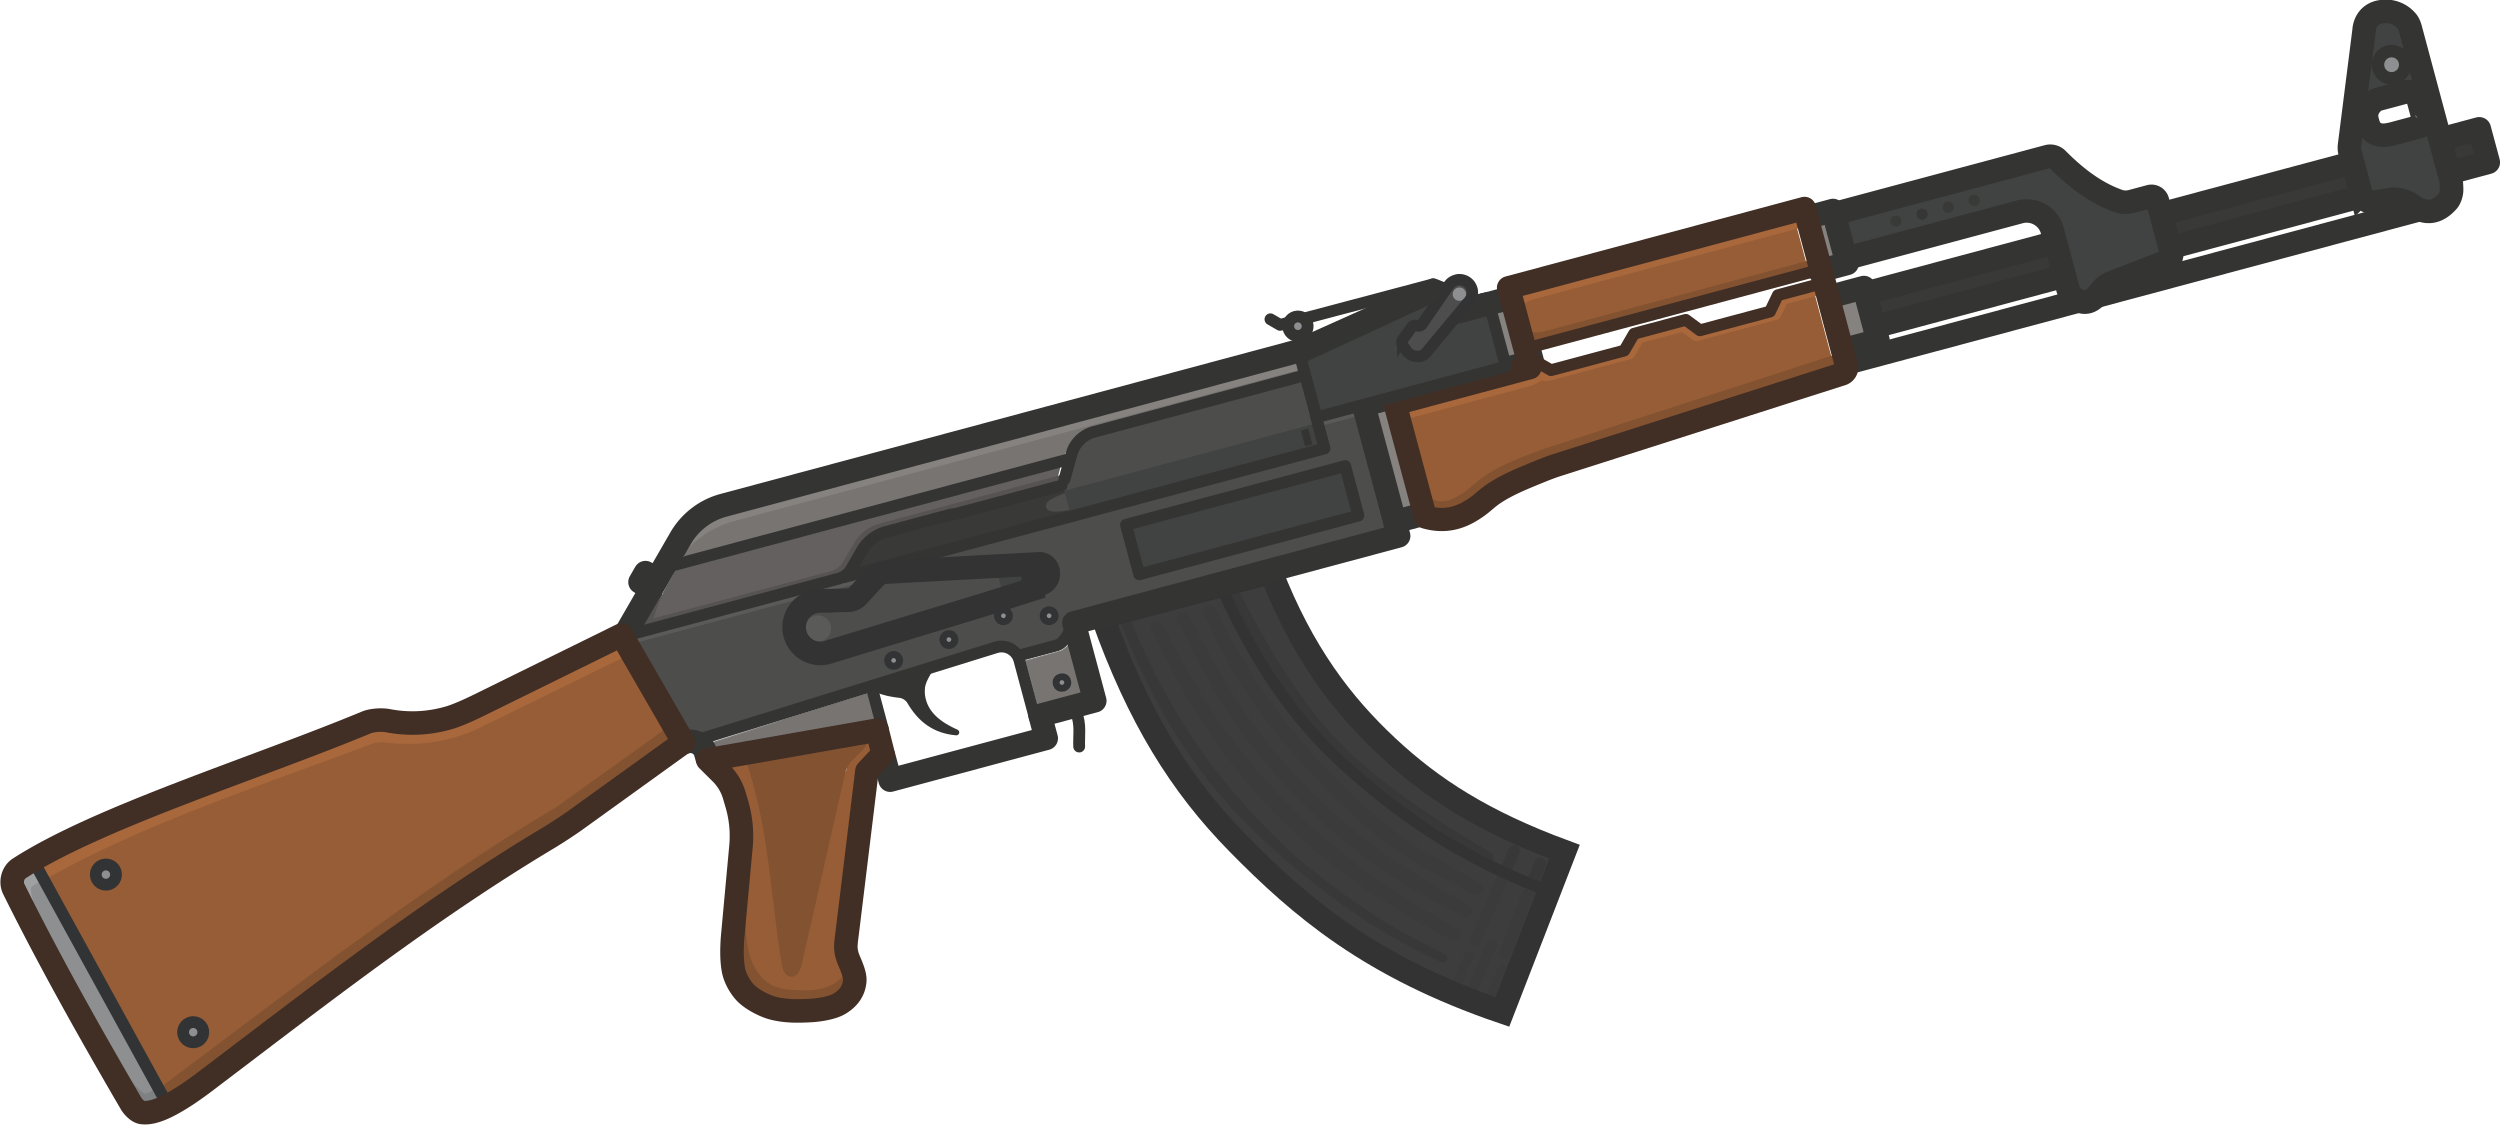 <svg xmlns="http://www.w3.org/2000/svg" xml:space="preserve" width="123.33" height="55.523" viewBox="0 0 32.631 14.69"><g style="display:inline" transform="rotate(15 43.086 17.143)"><path fill="#3d3d3d" d="M13.017 15.787c.793 1.15 1.554 1.858 2.464 2.395 1.012.597 2.093 1.114 3.91 1.236l.242-2.23c-1.124-.103-1.88-.346-2.587-.723-.716-.382-1.386-.896-2.057-1.809Z" style="display:inline;stroke-width:.258"/><path fill="#3d3d3d" d="M19.577 17.74c-1.238-.118-2.182-.472-3.038-.915-.795-.412-1.474-1.01-2.14-1.83l.59-.338c.671.916 1.342 1.431 2.06 1.814.706.377 1.463.62 2.587.723z" style="display:inline;stroke-width:.258"/><path fill="#3b3b3b" d="m18.764 19.358.075-.518a.061.061 0 1 0-.122-.017l-.074.518zM18.987 19.384l.11-.766a.07.07 0 1 0-.138-.02l-.11.77z" style="display:inline;stroke-width:.258"/><path fill="#383838" d="m19.024 17.67-.148-.026.044-.307a.075.075 0 1 1 .149.021zM19.257 17.704l.033-.293a.075.075 0 0 1 .15.016l-.033.295z" style="display:inline;stroke-width:.258"/><path fill="#3b3b3b" d="m19.232 19.406.059-.527a.056.056 0 0 0-.111-.012l-.059.53zM13.811 15.689c-.076-.087-.2.022-.141.091.737.87 1.417 1.444 2.152 1.883.738.442 1.572.78 2.676 1.019.111.024.148-.14.03-.168-1.09-.265-1.858-.59-2.557-1-.747-.439-1.423-.992-2.16-1.825" style="display:inline;stroke-width:.258"/><path fill="#3b3b3b" d="M14.112 15.484c-.076-.086-.2.023-.142.092.738.869 1.335 1.373 2.069 1.813.738.442 1.425.72 2.53.96.11.024.147-.14.029-.169-1.09-.264-1.712-.511-2.41-.922-.748-.439-1.34-.94-2.076-1.774" style="display:inline;stroke-width:.258"/><path fill="#3b3b3b" d="M14.417 15.308c-.076-.086-.2.023-.141.092.687.863 1.373 1.344 2.107 1.784.739.442 1.152.61 2.256.849.112.024.149-.14.03-.168-1.09-.265-1.439-.401-2.137-.812a8.1 8.1 0 0 1-2.115-1.745M18.876 17.644l-.135.943a.075.075 0 0 0 .149.021l.134-.939zM19.407 17.723l-.15-.019-.106.962a.075.075 0 1 0 .15.017z" style="display:inline;stroke-width:.258"/><path fill="#383838" d="m13.017 15.786.063.09.169-.093c.847 1.153 1.695 1.864 2.761 2.385.666.326 1.407.65 2.424.826.094.023.115-.092.041-.112-.91-.16-1.593-.439-2.207-.72-1.08-.564-1.997-1.254-2.899-2.446l1.117-.622c.581.71 1.098 1.1 1.682 1.517.64.397 1.465.781 2.483.993.111.023.15-.127.066-.151-.979-.282-1.71-.532-2.332-.909-.61-.37-1.228-.968-1.827-1.641z" style="display:inline;stroke-width:.258"/><path fill="#3d3d3d" d="M14.537 14.916c.03.03.07.052.112.044l.39-.22c.036-.026.036-.076.021-.125z" style="display:inline;stroke-width:.258"/><path stroke="#333" stroke-width=".148" d="M19.577 17.74c-1.238-.118-2.182-.472-3.038-.915-.795-.412-1.474-1.01-2.14-1.83l.59-.338c.671.916 1.342 1.431 2.06 1.814.706.377 1.463.62 2.587.723z" style="display:inline;fill:none"/><path stroke="#333" stroke-width="1.98" d="M13.017 15.787c.793 1.15 1.554 1.858 2.464 2.395 1.012.597 2.093 1.114 3.91 1.236l.242-2.23c-1.124-.103-1.88-.346-2.587-.723-.716-.382-1.386-.896-2.057-1.809Z" style="display:inline;fill:none;stroke-width:.307;stroke-dasharray:none"/><path d="M7.57 16.356c.025-.105.15-.269.303-.398.048-.04 1.123-.665 3.422-1.99 2.16-1.244 4.053-2.33 3.235-1.855l-2.415 1.404-.063.093a.5.5 0 0 0-.077.179l-.015.085-2.203 1.272-2.202 1.272z" style="display:inline;fill:#777472;fill-opacity:1;stroke:#777472;stroke-width:.06;stroke-linecap:round;stroke-linejoin:round;stroke-dasharray:none;stroke-opacity:1"/><path d="M7.717 17.125c-.192.11-.367.22-.367.219-.001-.002.022-.089.03-.166.01-.077.016-.149.016-.16 0-.01.019-.098.044-.195l.044-.177 2.242-1.292 2.24-1.292v.111l-1.042.602c-.683.394-1.053.611-1.076.629a.6.6 0 0 0-.171.228c-.01.022-.04.116-.07.209-.056.178-.077.22-.13.266-.026.022-.734.431-1.76 1.018" style="display:inline;fill:#63605f;fill-opacity:1;stroke:#63605f;stroke-width:.026;stroke-linecap:round;stroke-linejoin:round;stroke-dasharray:none;stroke-opacity:1"/><path d="M9.22 17.536h.439v.879H9.22zM7.364 18.392h.508v1.577h-.508z" style="display:inline;fill:#85827f;fill-opacity:1;stroke:#343432;stroke-width:.307;stroke-linecap:round;stroke-linejoin:round;stroke-dasharray:none;stroke-opacity:1" transform="rotate(-30)"/><path d="M12.017 16.437c-.146-.052-.17-.041-.785.348-.796.504-2.604 1.642-2.744 1.727a.46.46 0 0 1-.205.081l-.085.008-.466-.467a33 33 0 0 1-.474-.478c-.004-.007.535-.326 1.198-.708 1.4-.809 1.267-.707 1.37-1.055.045-.15.082-.236.12-.276.042-.045.68-.42 2.799-1.643l2.79-1.61.384.664.384.666-1.904 1.1-1.859 1.072-.017.063a.15.15 0 0 0 .011.111c.02.034.02.07.002.119-.024.068-.033.075-.231.189l-.206.118zm3.963-2.764c.009-.033-.019-.09-.174-.36-.131-.227-.194-.322-.216-.328-.044-.012-2.658 1.497-2.67 1.542-.006.022.046.125.181.359.17.296.194.329.228.329.025 0 .485-.258 1.339-.75 1.162-.67 1.302-.756 1.312-.792" style="display:inline;fill:#4d4d4c;fill-opacity:1;stroke:#4d4d4c;stroke-width:.075;stroke-linecap:round;stroke-linejoin:round;stroke-dasharray:none;stroke-opacity:1"/><path d="m12.345 16.857-.149-.257.204-.119c.18-.105.205-.12.216-.13a.3.3 0 0 0 .05-.063l.01-.018.16.278.16.277-.251.145-.252.145zm.464-.014a.124.124 0 0 0-.031-.203.124.124 0 0 0-.168.158c.032.08.136.104.199.045" style="display:inline;fill:#777472;fill-opacity:1;stroke:#777472;stroke-width:.01;stroke-linecap:round;stroke-linejoin:round;stroke-dasharray:none;stroke-opacity:1"/><circle cx="2.644" cy="20.871" r=".046" style="display:inline;fill:#8d8f90;fill-opacity:1;stroke:#323334;stroke-width:.154;stroke-linejoin:round;stroke-dasharray:none;stroke-opacity:1" transform="rotate(-30)"/><circle cx="2.132" cy="19.832" r=".046" style="display:inline;fill:#8d8f90;fill-opacity:1;stroke:#323334;stroke-width:.154;stroke-linejoin:round;stroke-dasharray:none;stroke-opacity:1" transform="rotate(-30)"/><circle cx="2.708" cy="19.986" r=".046" style="display:inline;fill:#8d8f90;fill-opacity:1;stroke:#323334;stroke-width:.154;stroke-linejoin:round;stroke-dasharray:none;stroke-opacity:1" transform="rotate(-30)"/><circle cx="1.364" cy="19.948" r=".046" style="display:inline;fill:#8d8f90;fill-opacity:1;stroke:#323334;stroke-width:.154;stroke-linejoin:round;stroke-dasharray:none;stroke-opacity:1" transform="rotate(-30)"/><circle cx=".597" cy="20.024" r=".046" style="display:inline;fill:#8d8f90;fill-opacity:1;stroke:#323334;stroke-width:.154;stroke-linejoin:round;stroke-dasharray:none;stroke-opacity:1" transform="rotate(-30)"/><path d="M59.962 31.905H80.38l2.826-2.896h44.976" style="display:inline;fill:none;fill-opacity:1;stroke:#5a5a59;stroke-width:1.058;stroke-linecap:round;stroke-linejoin:round;stroke-dasharray:none;stroke-opacity:1" transform="scale(.145)rotate(-30 222.083 96.417)"/><path d="M62.961 28.045 61.1 30.568l17.532.032a2.47 2.47 157.788 0 0 1.74-.71l1.377-1.355a3.27 3.27 157.735 0 1 2.293-.939h17.133" style="display:inline;fill:none;fill-opacity:1;stroke:#565352;stroke-width:1.058;stroke-linecap:round;stroke-linejoin:round;stroke-dasharray:none;stroke-opacity:1" transform="scale(.145)rotate(-30 223.354 96.076)"/><path d="m9.818 18.16-.914.425-.318.149-.023-.024c-.012-.013-.021-.026-.02-.029 0-.003 1.668-1.06 1.745-1.105l.026-.015.082.143.083.143-.032.018c-.018.01-.301.143-.63.295" style="display:inline;fill:#777472;fill-opacity:1;stroke:#777472;stroke-width:.028;stroke-linecap:round;stroke-linejoin:round;stroke-dasharray:none;stroke-opacity:1"/><path d="m9.937 15.503-.216.613 5.53-3.184-.205-.337-.294-.483-2.533 1.48c-.234.213-.156.46-.182.68z" style="display:inline;fill:#393938;fill-opacity:1;stroke:#393938;stroke-width:.077;stroke-linecap:round;stroke-linejoin:round;stroke-dasharray:none;stroke-opacity:1"/><path d="M12.152 14.401c-.292.203-.183.222.06.106" style="display:inline;fill:#4d4d4c;fill-opacity:1;stroke:#4d4d4c;stroke-width:.106;stroke-linecap:round;stroke-linejoin:round;stroke-dasharray:none;stroke-opacity:1"/><path fill="#484848" d="m12.098 14.311 2.925-1.67.165.284-2.925 1.671z" style="display:inline;fill:#414343;fill-opacity:1;stroke-width:.468;stroke-dasharray:none"/><path d="m12.064 14.308 2.99-1.726-.287-.5-2.64 1.524z" style="display:inline;fill:#4d4d4c;fill-opacity:1;stroke:#4d4d4c;stroke-width:.077;stroke-linecap:round;stroke-linejoin:round;stroke-dasharray:none;stroke-opacity:1"/><path fill="#404040" d="m14.885 12.768.087-.05.107.186-.087.05z" style="display:inline;fill:#343432;fill-opacity:1;stroke-width:.429;stroke-dasharray:none"/><path d="M10.73 21.556c-.077.031-.25.084-.332.102-.22.05-.423.022-.563-.076-.052-.036-.064-.051-.115-.14-.078-.136-.091-.192-.222-.954-.122-.709-.135-.77-.2-.934s-.226-.426-.313-.508a1 1 0 0 0-.09-.077l-.028-.019.071-.034c.04-.019.175-.129.182-.127.008.001.304.526.652 1.22.559 1.114.425 1.076.456 1.097.069.048-.02-.054.018-.13.017-.035.049.107-.032-1.037-.066-.943.122-1.329.111-1.366-.01-.039-.028-.105.024-.16.132-.138.242-.4.26-.263.002.019-.184.329-.19.351-.006.029.041.393.151 1.171.089.621.168 1.156.176 1.19a.9.9 0 0 0 .157.282c.065.087.066.09.068.144q.001.121-.14.211a1 1 0 0 1-.1.057" style="display:inline;fill:#975d36;fill-opacity:1;stroke:#975d36;stroke-width:.044;stroke-linecap:round;stroke-linejoin:round;stroke-dasharray:none;stroke-opacity:1"/><path d="M7.284 16.762c.16-.28.167-.712.834-1.067l6.525-3.767" style="display:inline;fill:none;fill-opacity:1;stroke:#85827f;stroke-width:.154;stroke-linecap:round;stroke-linejoin:round;stroke-dasharray:none;stroke-opacity:1"/><path d="m63.59 44.125-.01-.675a1.405 1.405 44.585 0 0-1.404-1.385h-.422l-2.79-10.412 7.427-7.426a6.39 6.39 157.487 0 1 4.513-1.871l53.668-.024M78.985 47.718v2.42H93.53v-2.135h5.096v-7.258h30.263V28.422" style="display:inline;fill:none;fill-opacity:1;stroke:#343432;stroke-width:2.117;stroke-linejoin:round;stroke-dasharray:none;stroke-opacity:1" transform="scale(.145)rotate(-30 222.39 96.335)"/><path d="M62.826 57.341c-.03 1.897-1.793 5.303.522 8.047.376.446 1.196.905 1.748 1.098 1.95.684 3.819 1.174 5.542.014" style="display:inline;fill:none;fill-opacity:1;stroke:#825231;stroke-width:1.058;stroke-linecap:round;stroke-linejoin:round;stroke-dasharray:none;stroke-opacity:1" transform="scale(.145)rotate(-30 222.39 96.335)"/><path d="M67.413 44.892c.49 6.447-.964 12.377-1.599 18.615-.115 1.13.255 1.234.786.228l8.157-15.473a2.95 2.95 133.67 0 1 1.115-1.168l2.637-1.55" style="display:inline;fill:#825231;fill-opacity:1;stroke:#825231;stroke-width:1.058;stroke-linecap:round;stroke-linejoin:round;stroke-dasharray:none;stroke-opacity:1" transform="scale(.145)rotate(-30 222.39 96.335)"/><path d="m63.492 42.14 27.788-1.084a1.67 1.67 43.882 0 1 1.736 1.67v5.353" style="display:inline;fill:none;fill-opacity:1;stroke:#343432;stroke-width:1.058;stroke-linecap:round;stroke-linejoin:round;stroke-dasharray:none;stroke-opacity:1" transform="scale(.145)rotate(-30 222.39 96.335)"/><path d="m10.363 17.49.26.451" style="display:inline;fill:none;fill-opacity:1;stroke:#343432;stroke-width:.154;stroke-linecap:round;stroke-linejoin:round;stroke-dasharray:none;stroke-opacity:1"/><path d="m79.017 45.48-.032 2.208-1.81 1.125-5.506 13.663c-.141.352-.392.919-.458 1.291-.069.381-.058.762-.002 1.143.076.515.199 1.353.028 1.843-.297.85-.94 1.372-1.852 1.64-.722.213-1.942.08-2.68-.077-1.06-.225-2.12-.478-3.18-1.062-.733-.403-1.752-1.342-2.123-2.09a4.6 4.6 0 0 1-.459-1.617c-.101-1.028.401-2.655.76-3.628l2.771-7.503a10.2 10.2 99.488 0 0 .626-3.743l-.02-.833a4.7 4.7 74.226 0 0-.635-2.25l-.854-1.465z" style="display:inline;fill:none;fill-opacity:1;stroke:#412e25;stroke-width:2.117;stroke-linecap:round;stroke-linejoin:round;stroke-dasharray:none;stroke-opacity:1" transform="scale(.145)rotate(-30 222.39 96.335)"/><path d="M93.021 42.302h3.49c.133 0 .344-.03.465-.082a2.8 2.8 0 0 0 1.056-.843" style="display:inline;fill:none;fill-opacity:1;stroke:#343432;stroke-width:1.058;stroke-linecap:round;stroke-linejoin:round;stroke-dasharray:none;stroke-opacity:1" transform="scale(.145)rotate(-30 222.39 96.335)"/><path d="M79.904 41.914c.615.49 1.25.782 1.953 1.059.297.117.59.462.674.771.489 1.813 1.474 3.111 3.319 3.782-1.302-1.058-2.323-2.32-2.118-3.99.034-.28.167-.725.31-.97.218-.369.528-.68.983-1.123" style="display:inline;fill:#343432;fill-opacity:1;stroke:#343432;stroke-width:.529;stroke-linecap:round;stroke-linejoin:round;stroke-dasharray:none;stroke-opacity:1" transform="scale(.145)rotate(-30 222.39 96.335)"/><path d="M13.006 17.082c.104.14.109.28.153.42" style="display:inline;fill:#343432;fill-opacity:1;stroke:#343432;stroke-width:.154;stroke-linecap:round;stroke-linejoin:round;stroke-dasharray:none;stroke-opacity:1"/><path d="M59.552 31.418h19.625a1.92 1.92 157.5 0 0 1.36-.563l1.329-1.328a3.66 3.66 157.5 0 1 2.587-1.072h6.073m-10.815 2.963h44.773v-2.963h2.1" style="display:inline;fill:none;fill-opacity:1;stroke:#343432;stroke-width:1.058;stroke-linecap:round;stroke-linejoin:round;stroke-dasharray:none;stroke-opacity:1" transform="scale(.145)rotate(-30 222.39 96.335)"/><path d="M3.984 19.099h2.962v.669H3.984z" style="display:inline;fill:#414343;fill-opacity:1;stroke:#343432;stroke-width:.154;stroke-linecap:round;stroke-linejoin:round;stroke-dasharray:none;stroke-opacity:1" transform="rotate(-30)"/><path d="m100.85 28.15 1.189-2.061a2.8 2.8 150 0 1 2.424-1.4h19.249" style="display:inline;fill:none;fill-opacity:1;stroke:#343432;stroke-width:1.058;stroke-linecap:round;stroke-linejoin:round;stroke-dasharray:none;stroke-opacity:1" transform="matrix(.128 -.074 .072 .125 -2.865 18.128)"/><path fill="#404040" d="m9.828 16.433.197-.423 2.087-.679.077.236-.184.084.016.054-.435.274-1.92 1.194-.038.024a.342.342 0 1 1-.251-.631z" style="display:inline;fill:#414343;fill-opacity:1;stroke-width:.417;stroke-dasharray:none"/><path fill="#474747" d="m11.671 15.819-.109-.194-1.45.47-.248.43-.461.148c-.019.004-.03.01-.046.018a.232.232 0 1 0 .243.394q1.033-.638 2.071-1.266" style="display:inline;fill:#4d4d4c;fill-opacity:1;stroke-width:.417;stroke-dasharray:none"/><circle cx=".394" cy="19.363" r=".171" fill="#4d4d4d" style="display:inline;fill:#5a5a59;fill-opacity:1;stroke-width:.417;stroke-dasharray:none" transform="rotate(-28.097)"/><path stroke="#333" stroke-width=".777" d="m82.562 32.992-2.134.863a1.12 1.12.894 0 1-.87-.014l-2.326-1.026a2.356 2.356 0 1 0-1.176 4.486l15.419 2.246c.063.004 3.52.466 3.52.466l.15-.326.579.161a.884.884 153.782 0 0 1.057-.52l.048-.12a.79.79 67.092 0 0-.435-1.03L83.67 32.993a1.48 1.48.08 0 0-1.11-.001z" style="display:inline;fill:none;stroke-width:2.117;stroke-dasharray:none" transform="matrix(.111 -.094 .094 .111 -2.255 20.158)"/><path d="M11.203 14.364h.167v.143h-.167z" style="display:inline;fill:#414343;stroke:#343432;stroke-width:.307;stroke-linecap:round;stroke-linejoin:round;stroke-dasharray:none" transform="rotate(15)"/><path d="m7.454 16.573 4.578-2.643" style="display:inline;fill:#414343;stroke:#343432;stroke-width:.154;stroke-linecap:round;stroke-linejoin:round;stroke-dasharray:none"/><path d="m10.73 15.036 1.326-.765" style="display:inline;fill:#63605f;fill-opacity:1;stroke:#343432;stroke-width:.154;stroke-linecap:round;stroke-linejoin:round;stroke-dasharray:none;stroke-opacity:1"/><path d="m21.554 10.067 6.92-3.995" style="display:inline;fill:none;fill-opacity:1;stroke:#343432;stroke-width:.307;stroke-linecap:round;stroke-dasharray:none;stroke-opacity:1"/><path d="m21.605 9.094 7.119-4.11.227.392-7.164 4.136" style="display:inline;fill:#393938;fill-opacity:1;stroke:#343432;stroke-width:.307;stroke-linecap:round;stroke-linejoin:round;stroke-dasharray:none;stroke-opacity:1"/><path d="M174.257 22.885h19.95a.9.9 0 0 1 .709.417c1.219 2.145 2.645 3.953 4.445 5.153.248.165.698.287.995.287h1.757a.56.56 45 0 1 .56.56v4.844a.624.624 131.941 0 1-.557.62l-5.32.57c-.308.034-.77.194-1.02.376-.81.59-1.612 1.241-2.596.13-.205-.232-.34-.696-.34-1.006v-5.4a2.393 2.393 45 0 0-2.393-2.394h-16.479" style="display:inline;fill:#414343;fill-opacity:1;stroke:#343432;stroke-width:2.117;stroke-linecap:round;stroke-linejoin:round;stroke-dasharray:none;stroke-opacity:1" transform="scale(.145)rotate(-30 222.39 96.335)"/><path d="m20.526 8.386.326-.189.357.62-.326.188" style="display:inline;fill:#85827f;fill-opacity:1;stroke:#343432;stroke-width:.307;stroke-linecap:round;stroke-linejoin:round;stroke-opacity:1"/><circle cx="14.717" cy="17.872" r=".074" fill="#363636" style="fill:#393938;fill-opacity:1;stroke:none;stroke-width:.3;stroke-opacity:1" transform="rotate(-30)"/><circle cx="15.07" cy="17.872" r=".074" fill="#363636" style="fill:#363636;fill-opacity:1;stroke:none;stroke-width:.3;stroke-dasharray:none;stroke-opacity:1" transform="rotate(-30)"/><circle cx="15.423" cy="17.872" r=".074" fill="#363636" style="fill:#393938;fill-opacity:1;stroke:none;stroke-width:.3;stroke-opacity:1" transform="rotate(-30)"/><circle cx="15.775" cy="17.872" r=".074" fill="#363636" style="fill:#393938;fill-opacity:1;stroke:none;stroke-width:.3;stroke-opacity:1" transform="rotate(-30)"/><path d="m21.176 9.252.326-.188.357.62-.326.187" style="display:inline;fill:#85827f;fill-opacity:1;stroke:#343432;stroke-width:.307;stroke-linecap:round;stroke-linejoin:round;stroke-opacity:1"/><path fill="#3c3c3c" fill-rule="evenodd" stroke="#333" stroke-width="1.122" d="m224.487 19.592-3.822 9.356a1.7 1.7 101.108 0 0-.122.624v3.844a.9.9 70.352 0 0 .205.575l.136.167a.79.79 28.301 0 0 .528.284l1.115.115c.178.018.468.04.643.076.393.083.735.268 1.057.493.147.103.346.31.46.448.97 1.177 1.996 1.309 3.213.515.271-.176.534-.601.611-.916.093-.375.177-.75.183-1.11.003-.179-.018-.468-.018-.647V20.163c0-.179-.037-.465-.11-.628a2.47 2.47 0 0 0-1.577-1.385 3 3 0 0 0-.637-.104c-.945-.029-1.415.571-1.616.95a2 2 0 0 0-.127.296zm.279 9.353h2.01c.178 0 .475.016.643-.042a.37.37 0 0 0 .247-.245c.057-.169.04-.465.04-.644v-.87c0-.179.003-.469-.012-.647-.05-.606-.273-.829-.878-.879-.178-.015-.469-.012-.648-.012h-1.538c-.179 0-.473-.015-.644.033-.448.126-1.084.56-1.187 1.313a4 4 0 0 0-.01.647c.05.717.452 1.084 1.068 1.256.244.069.655.09.909.09z" clip-rule="evenodd" style="fill:#414343;fill-opacity:1;stroke:#343432;stroke-width:2.117;stroke-dasharray:none;stroke-opacity:1" transform="scale(.145)rotate(-30 222.39 96.335)"/><circle cx="21.495" cy="17.574" r=".178" fill="#363636" style="fill:#8d8f90;fill-opacity:1;stroke:#343432;stroke-width:.163;stroke-dasharray:none;stroke-opacity:1" transform="rotate(-30)"/><path d="m17.356 10.591-.146-.252 1.596-.921 1.595-.921.146.252.146.253-1.596.92-1.595.922zM16.902 13.264l-.076.021c-.005.003-.153-.246-.33-.552l-.321-.556.749-.437.75-.436.013-.045.013-.044.08.018.078.017.454-.261.453-.262.039-.13.038-.129.264-.152.264-.153.086.036a.6.6 0 0 0 .12.038c.027.002.107-.04.463-.245l.43-.249.029-.124.028-.123.17-.098.169-.098.225.39.225.39-.026.016c-.122.07-3.27 2.185-3.41 2.29-.323.245-.455.37-.59.558a1.1 1.1 0 0 1-.273.276.6.6 0 0 1-.114.044" style="display:inline;fill:#975d36;fill-opacity:1;stroke:#975d36;stroke-width:.053;stroke-linecap:round;stroke-linejoin:round;stroke-opacity:1"/><path d="m16.11 12.22 1.489-.86a.4.4 0 0 0 .111-.11c.035-.01.074.002.118-.023l.941-.543.061-.229.522-.3.2.075.924-.533.04-.216.387-.223" style="display:inline;fill:none;fill-opacity:1;stroke:#a9683c;stroke-width:.154;stroke-linecap:round;stroke-linejoin:round;stroke-opacity:1"/><path d="M132.127 38.6c1.407 1.176 2.668.736 3.925.257.407-.154 1.034-.473 1.433-.646 1.316-.568 3.449-.914 6.097-1.12l27.145-1.392" style="display:inline;fill:none;fill-opacity:1;stroke:#825231;stroke-width:1.058;stroke-linecap:round;stroke-linejoin:round;stroke-opacity:1" transform="scale(.145)rotate(-30 222.39 96.335)"/><path d="M17.416 10.827a.5.5 0 0 0 .219-.05l3.11-1.796" style="display:inline;fill:none;fill-opacity:1;stroke:#825231;stroke-width:.154;stroke-linecap:round;stroke-linejoin:round;stroke-opacity:1"/><path d="M17.18 10.44a.3.3 0 0 1 .14-.167l3.139-1.812" style="display:inline;fill:none;fill-opacity:1;stroke:#a9683c;stroke-width:.154;stroke-linecap:round;stroke-linejoin:round;stroke-opacity:1"/><path d="M131.042 39.567c1.829 1.1 3.445.852 5.003.236.31-.123.795-.368 1.103-.499 1.51-.64 3.511-.86 5.484-1.105.331-.04.87-.088 1.205-.104l27.301-1.295a.636.636 133.702 0 0 .607-.635l.016-7.94V21.31h-27.968v7.557h-12.751z" style="display:inline;fill:none;fill-opacity:1;stroke:#412e25;stroke-width:2.117;stroke-linecap:round;stroke-linejoin:round;stroke-dasharray:none;stroke-opacity:1" transform="rotate(-30.001 32.263 13.263)scale(.143)"/><path d="m17.56 11.09.276.073.858-.495.066-.245.606-.35.213.084.82-.473.044-.233.494-.285M17.445 10.975l3.364-1.942" style="display:inline;fill:none;stroke:#412e25;stroke-width:.154;stroke-linecap:round;stroke-linejoin:round;stroke-opacity:1"/><path d="m16.054 10.482-1.786 1.025-.141-.038" style="display:inline;fill:none;fill-opacity:1;stroke:#343432;stroke-width:.154;stroke-linecap:round;stroke-linejoin:round;stroke-dasharray:none;stroke-opacity:1"/><circle cx="6.823" cy="17.176" r=".127" style="display:inline;fill:#8d8f90;fill-opacity:1;stroke:#343432;stroke-width:.154;stroke-linecap:round;stroke-linejoin:round;stroke-dasharray:none;stroke-opacity:1" transform="rotate(-30)"/><path d="m14.552 11.706 1.511-1.23.592.068.137-.079.464.804-1.347.778-.87.502z" style="display:inline;fill:#414343;fill-opacity:1;stroke:#343432;stroke-width:.154;stroke-linecap:round;stroke-linejoin:round;stroke-dasharray:none;stroke-opacity:1"/><path d="m16.473 10.738.294-.17" style="display:inline;fill:none;fill-opacity:1;stroke:#343432;stroke-width:.307;stroke-linecap:round;stroke-linejoin:round;stroke-dasharray:none;stroke-opacity:1"/><path fill="#4d4d4d" d="M16.573 10.588a.169.169 0 1 0-.303-.145l-.22.622-.091-.01-.103.27.073.065c.079.07.151.084.26.027z" style="display:inline;stroke-width:.259"/><path fill="#424242" d="M16.492 10.459a.087.087 0 1 1-.135.11.087.087 0 0 1 .135-.11" style="display:inline;fill:#8d8f90;fill-opacity:1;stroke-width:.148"/><path stroke="#333" stroke-width="1.024" d="M140.579 21.915c.262-.213.426-.535.432-.885a1.4 1.4 0 0 0-.064-.4 1.17 1.17 0 0 0-.978-.778 1.4 1.4 0 0 0-.595.095l-.027.012c-.152.072-.359.254-.487.363l-2.997 2.56a.386.386 177.751 0 1-.478.018l-.015-.01a.396.396 178.43 0 0-.482.013l-1.069.87a.44.44 106.193 0 0-.14.479l.022.063c.053.16.135.42.206.572.202.427.513.668 1.045.748.166.025.414-.05.552-.148l4.724-3.332c.096-.067.26-.166.35-.24z" style="display:inline;fill:none" transform="scale(.145)rotate(-30 222.39 96.335)"/><path d="m14.658 11.787 1.416-1.178" style="display:inline;fill:none;fill-opacity:1;stroke:#343432;stroke-width:.23;stroke-linecap:round;stroke-linejoin:round;stroke-dasharray:none;stroke-opacity:1"/><path d="M2.832 24.933c-.023-.02-2.287-2.386-2.294-2.398-.005-.008.002-.022.013-.033l.164-.148c.43-.39.968-.802 2.163-1.655a56 56 0 0 0 1.21-.88c.159-.121.164-.123.407-.153.233-.03.48-.12.703-.257.178-.11.141-.079 1.065-.888.4-.35.733-.64.739-.643s.187.17.477.46c.256.257.465.468.465.47-.005.013-1.091 1.335-1.155 1.404-.043.048-.148.16-.232.248-.86.902-1.52 1.695-3.057 3.678-.391.503-.56.712-.636.784q-.02.02-.032.011zm.315-.746a.24.24 0 0 0-.006-.194.21.21 0 0 0-.297-.076.2.2 0 0 0-.103.165c-.004.048 0 .06.033.118s.042.068.086.088c.07.033.136.027.207-.019a.2.2 0 0 0 .08-.082zm-1.635-1.69a.2.2 0 0 0 .02-.102c-.016-.243-.353-.28-.416-.046a.21.21 0 0 0 .226.267.23.23 0 0 0 .17-.118z" style="display:inline;fill:#975d36;fill-opacity:1;stroke:#975d36;stroke-width:.041;stroke-linejoin:round;stroke-dasharray:none;stroke-opacity:1"/><path d="M2.8 24.936c1.314-1.664 2.59-3.38 4.036-4.861l1.103-1.343" style="display:inline;fill:none;fill-opacity:1;stroke:#825231;stroke-width:.154;stroke-linejoin:round;stroke-dasharray:none;stroke-opacity:1"/><path d="M3.396 38.484c9.509-2.445 20.721-3.073 31.343-4.104.39-.037.996.06 1.36.205 2.487.99 5.24 1.511 8.364.908l14.132-2.775" style="display:inline;fill:none;fill-opacity:1;stroke:#a9683c;stroke-width:1.058;stroke-linejoin:round;stroke-dasharray:none;stroke-opacity:1" transform="scale(.145)rotate(-30 222.39 96.335)"/><path d="M2.582 25.132c-.026.003-.055-.022-.22-.187a50 50 0 0 1-1.926-2.016c-.148-.166-.145-.156-.065-.242l.052-.054c.007.002 2.31 2.407 2.308 2.412a.7.7 0 0 1-.149.087z" style="display:inline;fill:#8d8f90;fill-opacity:1;stroke:#8d8f90;stroke-width:.032;stroke-linejoin:round;stroke-dasharray:none;stroke-opacity:1"/><path d="m2.764 38.58-.952.268c-.221.063-.494.278-.558.498-.264.894-.068 2.18-.01 2.977" style="display:inline;fill:none;fill-opacity:1;stroke:#9fa1a2;stroke-width:1.058;stroke-linejoin:round;stroke-dasharray:none;stroke-opacity:1" transform="scale(.145)rotate(-30 222.39 96.335)"/><path d="m8.347 60.307-1.062.26c-.299.074-.726-.035-.922-.272-.7-.843-.855-1.686-1.342-2.529" style="display:inline;fill:none;fill-opacity:1;stroke:#7d8182;stroke-width:1.058;stroke-linejoin:round;stroke-dasharray:none;stroke-opacity:1" transform="scale(.145)rotate(-30 222.39 96.335)"/><path d="m.347 22.46 2.547 2.658" style="display:inline;fill:none;stroke:#323334;stroke-width:.154;stroke-linejoin:round;stroke-dasharray:none;stroke-opacity:1"/><path d="M59.012 31.259 61.9 42.038l-11.235 4.26c-.755.285-1.998.69-2.774.911-12.204 3.477-23.797 8.42-35.471 13.169a36 36 0 0 1-1.927.721c-1.754.576-3.33.92-4.311.5-.347-.15-.64-.694-.74-1.06-1.921-7.06-3.74-14.146-5.194-21.346-.14-.688.283-1.454.95-1.67 8.076-2.615 23.017-3.199 33.57-4.605.563-.075 1.416.098 1.928.345 1.676.81 3.485 1.221 5.447 1.172.767-.02 1.997-.23 2.75-.379z" style="display:inline;fill:none;stroke:#412e25;stroke-width:2.117;stroke-linejoin:round;stroke-dasharray:none;stroke-opacity:1" transform="scale(.145)rotate(-30 222.39 96.335)"/><circle cx="-10.058" cy="20.063" r=".132" style="display:inline;fill:#8d8f90;fill-opacity:1;stroke:#323334;stroke-width:.154;stroke-linejoin:round;stroke-dasharray:none;stroke-opacity:1" transform="rotate(-30)"/><circle cx="-9.49" cy="22.345" r=".132" style="fill:#8d8f90;fill-opacity:1;stroke:#323334;stroke-width:.154;stroke-linejoin:round;stroke-dasharray:none;stroke-opacity:1" transform="rotate(-30)"/></g></svg>